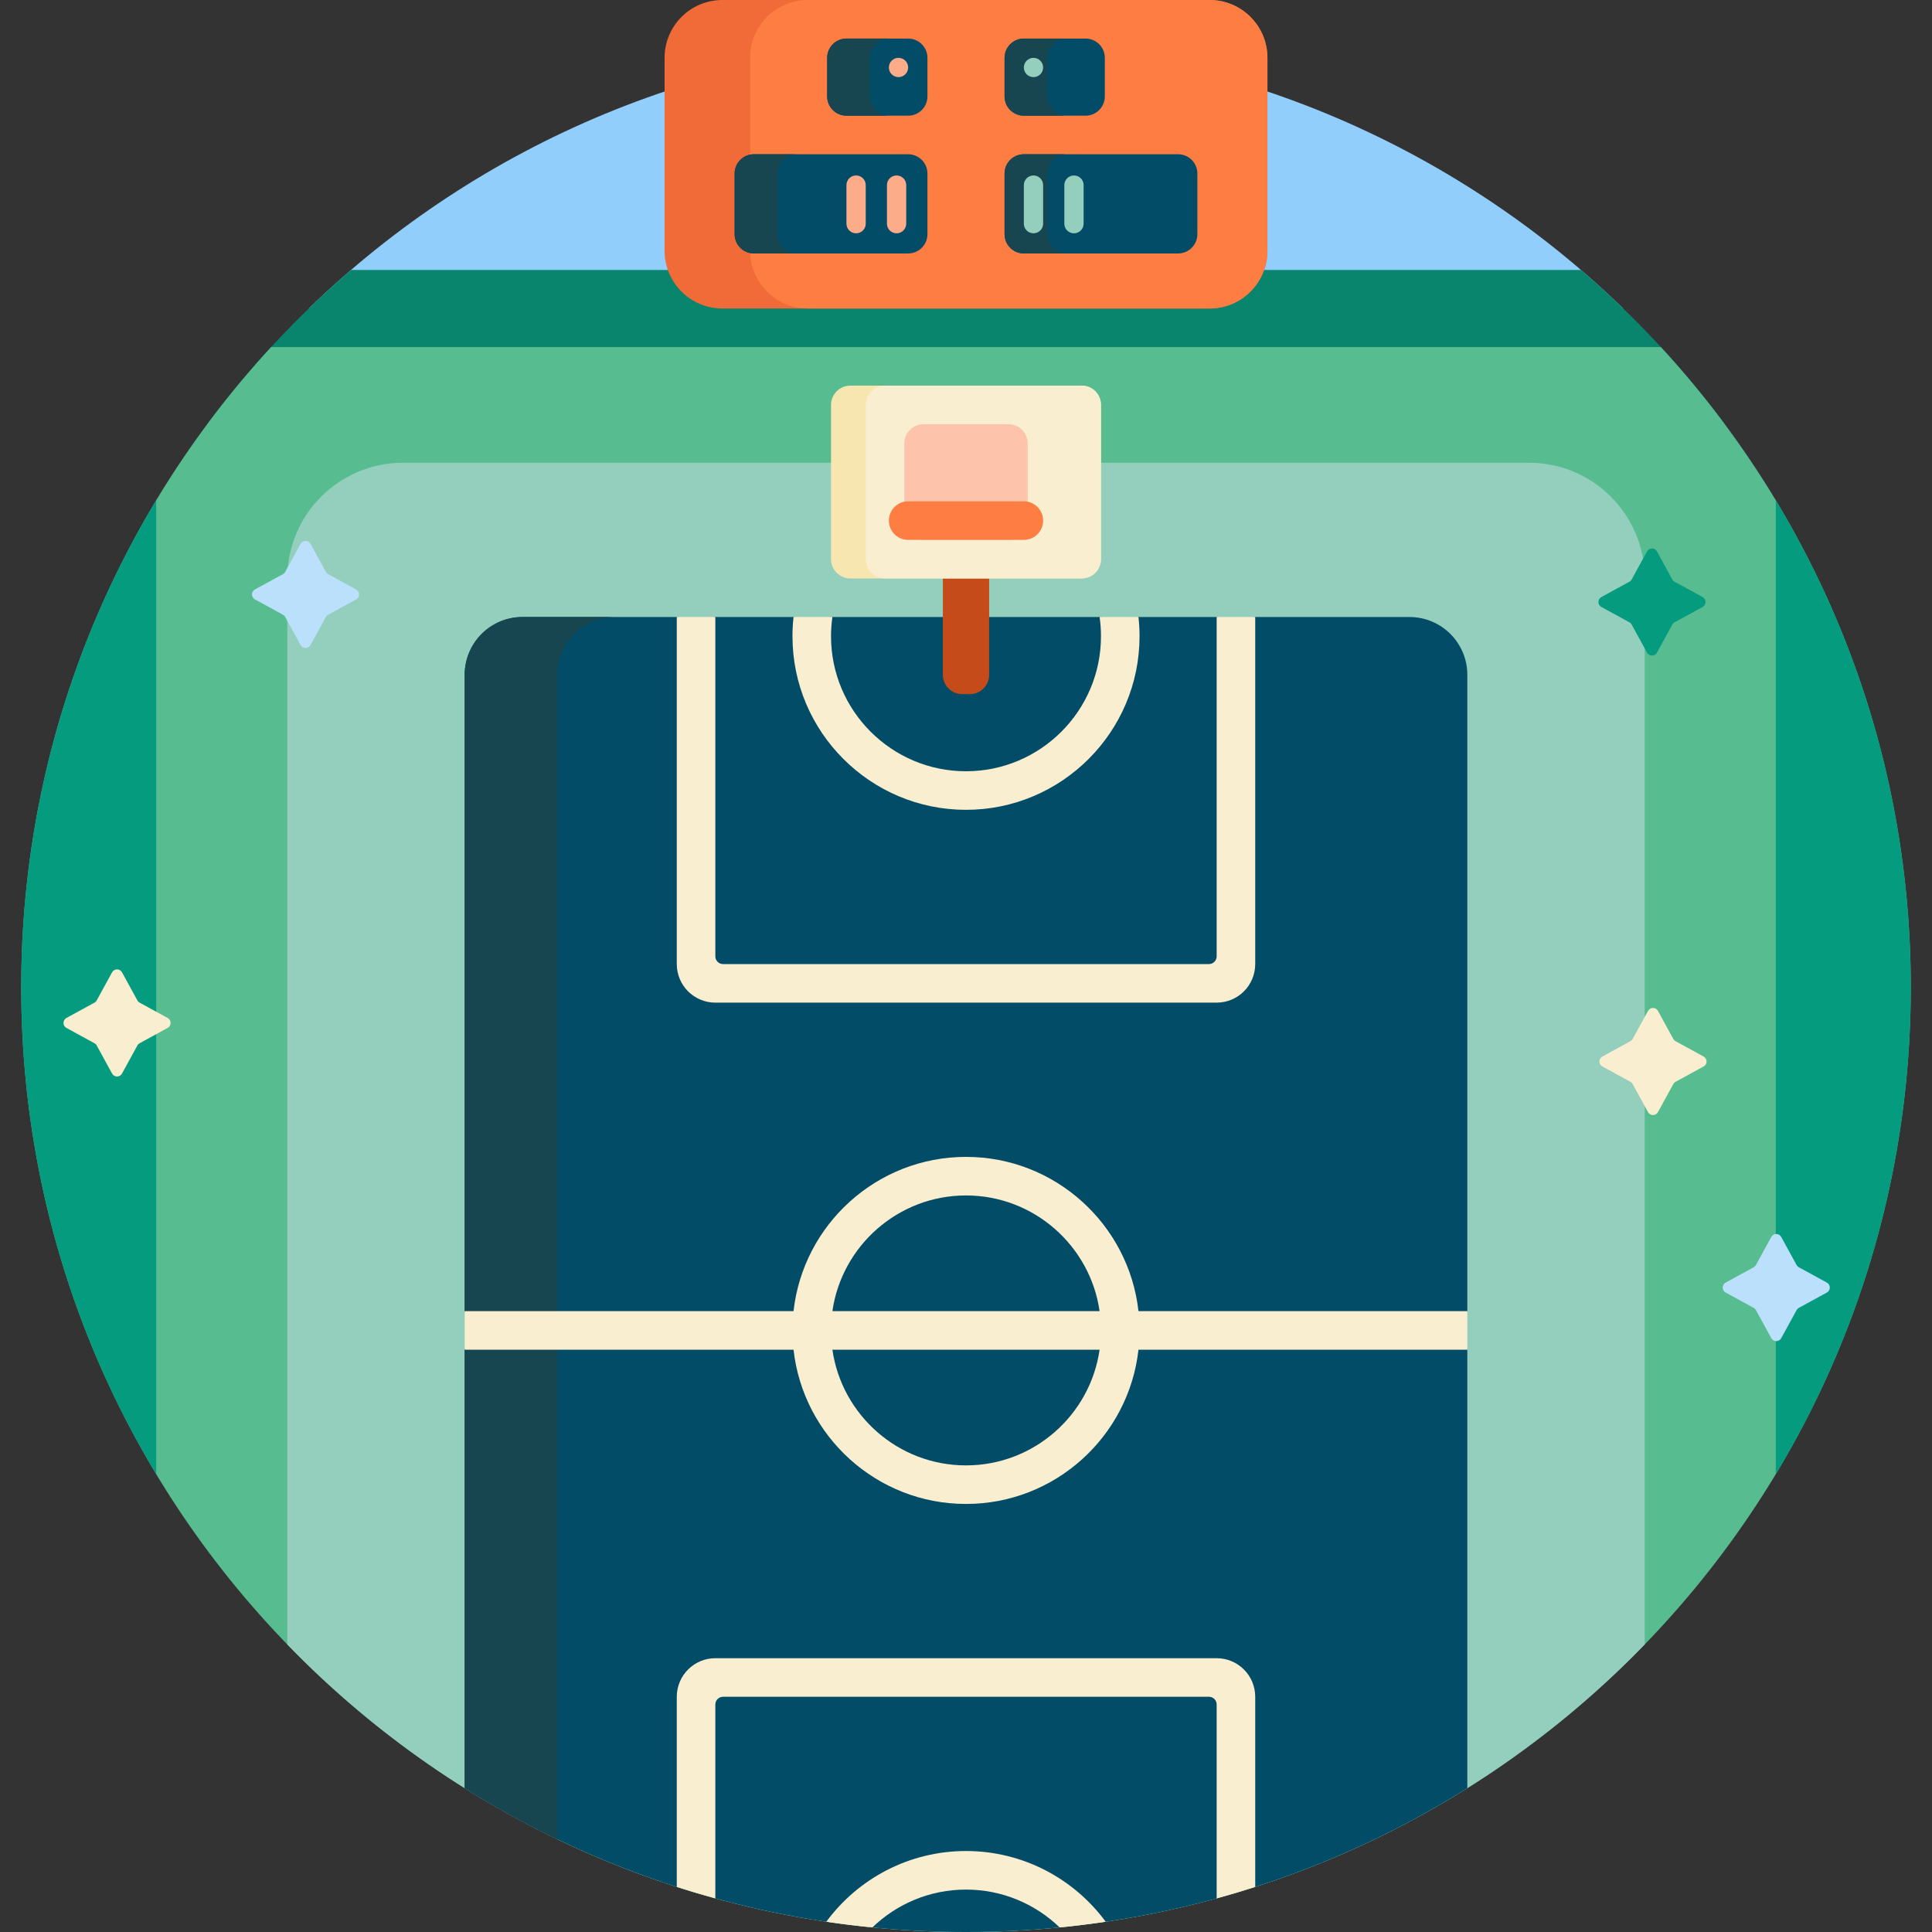 <svg id="Capa_1" enable-background="new 0 0 501 501" height="512" viewBox="0 0 501 501" width="512" xmlns="http://www.w3.org/2000/svg"><rect x="0" y="0" width="501" height="501" fill="#333333" stroke="none"/><g><path d="m80.063 80c44.097-42.712 104.197-69 170.437-69s126.34 26.288 170.438 69z" fill="#91cefb"/><path d="m91.029 70h318.942c13.863 11.897 26.381 25.316 37.294 40h-393.53c10.913-14.684 23.431-28.103 37.294-40z" fill="#08856c"/><path d="m70.307 90h360.386c40.233 43.651 64.807 101.956 64.807 166 0 135.31-109.69 245-245 245s-245-109.69-245-245c0-64.044 24.574-122.349 64.807-166z" fill="#57bd91"/><path d="m74.5 150c0-16.569 13.431-30 30-30h292c16.569 0 30 13.431 30 30v276.438c-44.537 45.98-106.93 74.562-176 74.562s-131.463-28.582-176-74.563z" fill="#94cfbe"/><path d="m380.5 175v165l-2 5 2 5v113.704c-17.039 10.687-35.486 19.336-55 25.604-.763.245-1.4-.962-2.167-.724-2.01.624-4.032 1.223-6.064 1.796-.546.154-1.221 1.755-1.769 1.905-9.377 2.574-18.979 4.604-28.769 6.055-.793.118-1.518-1.45-2.314-1.34-2.797.387-5.609.726-8.436 1.017-.378.039-.825 1.758-1.204 1.795-7.986.786-16.084 1.188-24.277 1.188-8.192 0-16.29-.402-24.276-1.188-1.977-.194-3.636-2.009-5.599-2.25-2.025-.249-4.353 1.074-6.363.776-9.788-1.451-19.387-3.481-28.762-6.054-.972-.267-.97-2.1-1.938-2.378-1.928-.555-3.847-1.133-5.756-1.734-.446-.141-1.863 1.278-2.308 1.135-19.513-6.268-37.96-14.916-54.998-25.603v-113.704l2-4.25-2-5.75v-165c0-8.284 6.716-15 15-15h40l4.332 1 5.667-1h20.277l5.224 1 4.857-1h69.286l5.524 1 4.556-1h20.277l5 1 5-1h40c8.284 0 15 6.716 15 15z" fill="#024c67"/><path d="m144.5 476.944c-8.268-3.974-16.279-8.398-24-13.241v-113.703l2-4.687-2-5.313v-165c0-8.284 6.716-15 15-15h24c-8.284 0-15 6.716-15 15z" fill="#174550"/><path d="m256.5 135v40c0 2.761-2.239 5-5 5h-2c-2.761 0-5-2.239-5-5v-40c0-2.761 2.239-5 5-5h2c2.761 0 5 2.239 5 5z" fill="#c64b1a"/><path d="m280.5 150h-60c-2.761 0-5-2.239-5-5v-40c0-2.761 2.239-5 5-5h60c2.761 0 5 2.239 5 5v40c0 2.761-2.239 5-5 5z" fill="#f7e6b0"/><path d="m280.5 150h-51c-2.761 0-5-2.239-5-5v-40c0-2.761 2.239-5 5-5h51c2.761 0 5 2.239 5 5v40c0 2.761-2.239 5-5 5z" fill="#f9eecf"/><path d="m261.5 140h-22c-2.761 0-5-2.239-5-5v-20c0-2.761 2.239-5 5-5h22c2.761 0 5 2.239 5 5v20c0 2.761-2.239 5-5 5z" fill="#fdc3ab"/><path d="m265.5 140h-30c-2.761 0-5-2.239-5-5 0-2.761 2.239-5 5-5h30c2.761 0 5 2.239 5 5 0 2.761-2.239 5-5 5z" fill="#fd7d43"/><path d="m495.5 256c0 46.188-12.781 89.391-35 126.265v-252.53c22.219 36.874 35 80.077 35 126.265zm-455 126.265v-252.53c-22.219 36.874-35 80.077-35 126.265s12.781 89.391 35 126.265z" fill="#059b7e"/><path d="m295.223 340c-2.495-22.469-21.6-40-44.723-40s-42.228 17.531-44.723 40h-85.277v10h85.277c2.495 22.469 21.6 40 44.723 40s42.228-17.531 44.723-40h85.277v-10zm-44.723-30c17.602 0 32.21 13.061 34.643 30h-69.287c2.434-16.939 17.042-30 34.644-30zm0 70c-17.602 0-32.21-13.061-34.643-30h69.287c-2.434 16.939-17.042 30-34.644 30zm65-120h-130c-5.523 0-10-4.477-10-10v-90h10v88c0 1.105.895 2 2 2h126c1.105 0 2-.895 2-2v-88h10v90c0 5.523-4.477 10-10 10zm-110-95c0-1.69.094-3.358.277-5h10.08c-.235 1.633-.357 3.303-.357 5 0 19.299 15.701 35 35 35s35-15.701 35-35c0-1.697-.122-3.367-.357-5h10.08c.182 1.642.277 3.31.277 5 0 24.813-20.187 45-45 45s-45-20.187-45-45zm-20 265h130c5.523 0 10 4.477 10 10v49.307c-3.303 1.061-6.637 2.054-10 2.977v-50.284c0-1.105-.895-2-2-2h-126c-1.105 0-2 .895-2 2v50.284c-3.363-.923-6.697-1.916-10-2.977v-49.307c0-5.523 4.477-10 10-10zm101.231 68.339c-3.955.586-7.94 1.078-11.953 1.473-6.299-6.072-14.86-9.812-24.278-9.812s-17.979 3.74-24.277 9.812c-4.014-.395-7.999-.887-11.953-1.473 8.201-11.115 21.387-18.339 36.23-18.339s28.029 7.224 36.231 18.339z" fill="#f9eecf"/><path d="m80.523 141.026 3.977 7.271c.135.247.338.45.585.585l7.271 3.977c1.02.558 1.02 2.023 0 2.58l-7.271 3.977c-.247.135-.45.338-.585.585l-3.977 7.271c-.558 1.02-2.023 1.02-2.58 0l-3.977-7.272c-.135-.247-.338-.45-.585-.585l-7.271-3.977c-1.02-.558-1.02-2.023 0-2.58l7.271-3.977c.247-.135.45-.338.585-.585l3.977-7.271c.558-1.019 2.022-1.019 2.58.001zm378.799 179.739-3.977 7.271c-.135.247-.338.45-.585.585l-7.271 3.977c-1.02.558-1.02 2.023 0 2.58l7.271 3.977c.247.135.45.338.585.585l3.977 7.271c.558 1.02 2.023 1.02 2.58 0l3.977-7.271c.135-.247.338-.45.585-.585l7.271-3.977c1.02-.558 1.02-2.023 0-2.58l-7.271-3.977c-.247-.135-.45-.338-.585-.585l-3.977-7.271c-.557-1.02-2.022-1.02-2.58 0z" fill="#bbe0fb"/><path d="m429.678 142.99 3.977 7.271c.135.247.338.45.585.585l7.271 3.977c1.02.558 1.02 2.023 0 2.58l-7.271 3.977c-.247.135-.45.338-.585.585l-3.977 7.271c-.558 1.02-2.023 1.02-2.58 0l-3.977-7.271c-.135-.247-.338-.45-.585-.585l-7.271-3.977c-1.02-.558-1.02-2.023 0-2.58l7.271-3.977c.247-.135.45-.338.585-.585l3.977-7.271c.557-1.02 2.022-1.02 2.58 0z" fill="#059b7e"/><path d="m31.642 252.144 3.977 7.271c.135.247.338.45.585.585l7.271 3.977c1.02.558 1.02 2.023 0 2.58l-7.271 3.977c-.247.135-.45.338-.585.585l-3.977 7.271c-.558 1.02-2.023 1.02-2.58 0l-3.977-7.271c-.135-.247-.338-.45-.585-.585l-7.271-3.977c-1.02-.558-1.02-2.023 0-2.58l7.271-3.977c.247-.135.45-.338.585-.585l3.977-7.271c.557-1.02 2.022-1.02 2.58 0zm395.716 10-3.977 7.271c-.135.247-.338.45-.585.585l-7.271 3.977c-1.02.558-1.02 2.023 0 2.58l7.271 3.977c.247.135.45.338.585.585l3.977 7.271c.558 1.02 2.023 1.02 2.58 0l3.977-7.271c.135-.247.338-.45.585-.585l7.271-3.977c1.02-.558 1.02-2.023 0-2.58l-7.271-3.977c-.247-.135-.45-.338-.585-.585l-3.977-7.271c-.557-1.02-2.022-1.02-2.58 0z" fill="#f9eecf"/><path d="m313.667 80h-126.334c-8.284 0-15-6.716-15-15v-50c0-8.284 6.716-15 15-15h126.333c8.284 0 15 6.716 15 15v50c.001 8.284-6.715 15-14.999 15z" fill="#f16b38"/><path d="m313.667 80h-104.167c-8.284 0-15-6.716-15-15v-50c0-8.284 6.716-15 15-15h104.167c8.284 0 15 6.716 15 15v50c0 8.284-6.716 15-15 15z" fill="#fd7d43"/><path d="m260.5 25v-10c0-2.761 2.239-5 5-5h16c2.761 0 5 2.239 5 5v10c0 2.761-2.239 5-5 5h-16c-2.761 0-5-2.239-5-5zm-25 15h-40c-2.761 0-5 2.239-5 5v15.725c0 2.761 2.239 5 5 5h40c2.761 0 5-2.239 5-5v-15.725c0-2.761-2.239-5-5-5zm70 0h-40c-2.761 0-5 2.239-5 5v15.725c0 2.761 2.239 5 5 5h40c2.761 0 5-2.239 5-5v-15.725c0-2.761-2.239-5-5-5zm-70-30h-16c-2.761 0-5 2.239-5 5v10c0 2.761 2.239 5 5 5h16c2.761 0 5-2.239 5-5v-10c0-2.761-2.239-5-5-5z" fill="#024c67"/><path d="m276.583 30h-11.083c-2.761 0-5-2.239-5-5v-10c0-2.761 2.239-5 5-5h11.083c-2.761 0-5 2.239-5 5v10c0 2.761 2.239 5 5 5zm-46-20h-11.083c-2.761 0-5 2.239-5 5v10c0 2.761 2.239 5 5 5h11.083c-2.761 0-5-2.239-5-5v-10c0-2.761 2.239-5 5-5zm46 30h-11.083c-2.761 0-5 2.239-5 5v15.725c0 2.761 2.239 5 5 5h11.083c-2.761 0-5-2.239-5-5v-15.725c0-2.761 2.239-5 5-5zm-70 0h-11.083c-2.761 0-5 2.239-5 5v15.725c0 2.761 2.239 5 5 5h11.083c-2.761 0-5-2.239-5-5v-15.725c0-2.761 2.239-5 5-5z" fill="#174550"/><path d="m276 58v-10c0-1.381 1.119-2.5 2.5-2.5 1.381 0 2.5 1.119 2.5 2.5v10c0 1.381-1.119 2.5-2.5 2.5-1.381 0-2.5-1.119-2.5-2.5zm-8 2.5c1.381 0 2.5-1.119 2.5-2.5v-10c0-1.381-1.119-2.5-2.5-2.5-1.381 0-2.5 1.119-2.5 2.5v10c0 1.381 1.119 2.5 2.5 2.5zm0-40.5c1.381 0 2.5-1.119 2.5-2.5 0-1.381-1.119-2.5-2.5-2.5-1.381 0-2.5 1.119-2.5 2.5 0 1.381 1.119 2.5 2.5 2.5z" fill="#94cfbe"/><path d="m230 58v-10c0-1.381 1.119-2.5 2.5-2.5 1.381 0 2.5 1.119 2.5 2.5v10c0 1.381-1.119 2.5-2.5 2.5-1.381 0-2.5-1.119-2.5-2.5zm-8 2.5c1.381 0 2.5-1.119 2.5-2.5v-10c0-1.381-1.119-2.5-2.5-2.5-1.381 0-2.5 1.119-2.5 2.5v10c0 1.381 1.119 2.5 2.5 2.5zm11-40.5c1.381 0 2.5-1.119 2.5-2.5 0-1.381-1.119-2.5-2.5-2.5-1.381 0-2.5 1.119-2.5 2.5 0 1.381 1.119 2.5 2.5 2.5z" fill="#fdac89"/></g></svg>